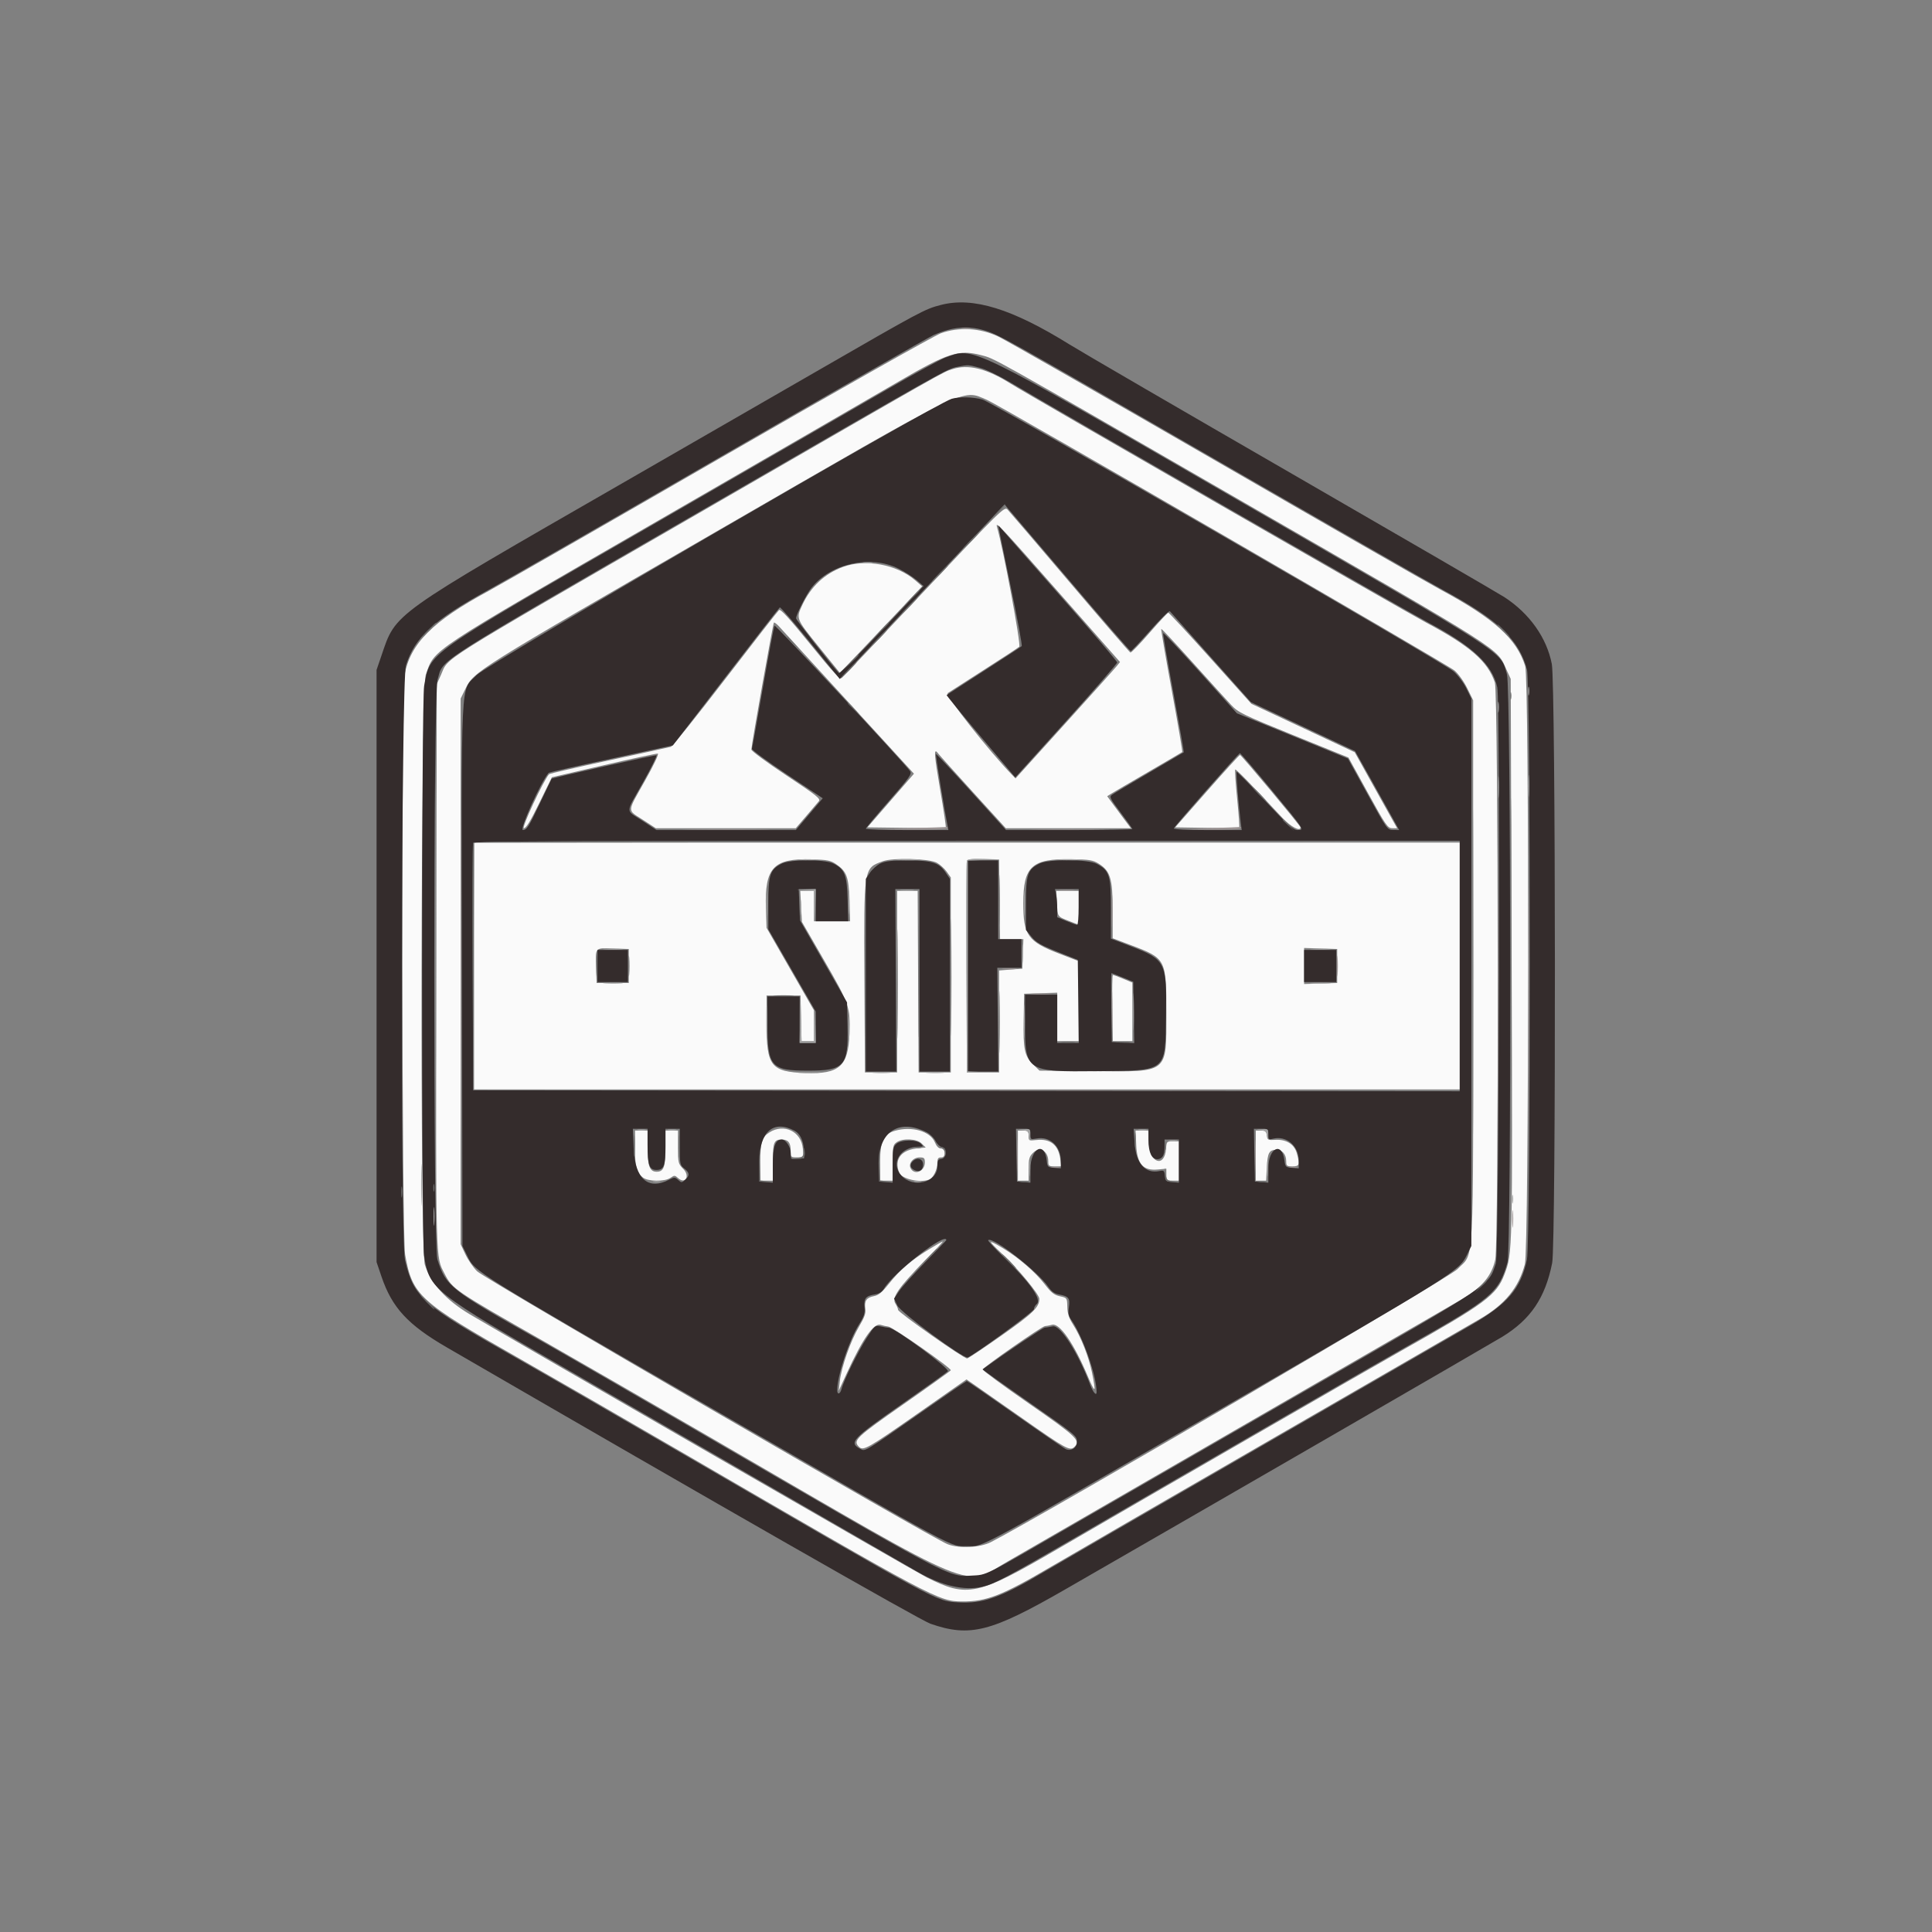 <svg id="svg" version="1.1" xmlns="http://www.w3.org/2000/svg" xmlns:xlink="http://www.w3.org/1999/xlink" width="400" height="400" viewBox="0, 0, 400,400">
  <rect x="0" y="0" width="400" height="400" fill="#808080" stroke="none"/>
  <g id="svgg">
    <path id="path0" d="M194.810 68.994 C 193.484 69.474,172.900 81.120,149.069 94.873 C 125.239 108.626,103.657 121.005,101.111 122.381 C 89.533 128.639,84.952 133.234,83.736 139.808 C 83.077 143.376,83.205 255.989,83.873 259.736 C 85.386 268.221,86.707 269.423,107.593 281.300 C 114.315 285.123,129.565 293.921,141.481 300.850 C 193.480 331.087,194.327 331.538,199.232 331.568 C 204.252 331.600,207.478 330.334,217.681 324.328 C 221.299 322.199,242.093 310.170,263.889 297.599 C 285.685 285.028,304.852 273.972,306.481 273.031 C 311.578 270.087,314.448 266.569,315.712 261.716 C 316.564 258.445,316.630 140.593,315.781 137.908 C 313.985 132.224,309.384 128.079,298.159 122.029 C 295.210 120.441,274.044 108.310,251.121 95.071 C 228.199 81.833,208.200 70.407,206.680 69.681 C 202.950 67.900,198.540 67.645,194.810 68.994 M203.077 73.515 C 206.091 74.301,204.116 73.195,256.683 103.532 C 312.675 135.845,309.736 133.970,311.968 138.802 L 312.778 140.556 312.965 198.519 C 313.162 259.753,313.171 259.364,311.460 263.886 C 309.852 268.138,307.479 269.893,290.185 279.630 C 283.133 283.600,238.192 309.523,218.889 320.754 C 202.344 330.381,200.273 330.827,191.852 326.578 C 189.310 325.295,106.645 277.694,97.243 272.100 C 92.340 269.182,89.158 265.659,87.954 261.816 C 86.934 258.560,87.127 142.631,88.157 139.700 C 90.061 134.283,88.083 135.594,136.674 107.546 C 159.790 94.203,182.037 81.340,186.111 78.962 C 196.196 73.074,198.519 72.328,203.077 73.515 M197.175 76.431 C 195.090 77.114,197.316 75.850,144.630 106.278 C 89.040 138.383,93.042 135.868,91.262 139.813 L 90.425 141.667 90.335 200.185 C 90.239 262.631,90.169 260.035,92.042 263.698 C 93.673 266.889,94.033 267.135,112.407 277.593 C 118.926 281.303,135.009 290.586,148.148 298.221 C 203.848 330.588,199.226 328.682,208.755 323.210 C 212.148 321.261,294.759 273.565,302.332 269.182 C 306.790 266.602,308.809 264.252,309.586 260.741 C 310.318 257.433,310.232 143.474,309.496 141.296 C 308.017 136.917,304.347 133.727,295.185 128.855 C 290.308 126.261,213.060 81.839,209.246 79.435 C 204.270 76.298,200.470 75.352,197.175 76.431 M204.350 82.790 C 206.834 83.826,299.652 137.555,301.129 138.812 C 301.950 139.510,303.082 141.089,303.781 142.508 L 305.000 144.984 305.000 200.918 C 305.000 264.699,305.300 259.031,301.722 262.789 C 300.080 264.514,215.938 313.736,205.149 319.284 C 202.927 320.427,198.648 320.640,196.223 319.728 C 193.097 318.554,100.338 264.748,98.775 263.203 C 97.981 262.418,96.890 260.835,96.351 259.684 L 95.370 257.593 95.370 201.111 L 95.370 144.630 96.373 142.591 C 98.122 139.034,98.375 138.875,147.695 110.405 C 201.622 79.275,198.993 80.557,204.350 82.790 M191.362 122.368 C 182.248 132.027,174.561 140.120,174.281 140.353 C 173.870 140.694,172.601 139.334,167.750 133.356 C 163.374 127.963,161.609 126.037,161.287 126.304 C 161.043 126.507,156.043 132.918,150.175 140.553 C 144.307 148.187,139.242 154.514,138.920 154.613 C 138.597 154.712,132.833 155.974,126.111 157.418 C 119.389 158.862,113.789 160.158,113.667 160.299 C 112.458 161.694,107.898 171.481,108.456 171.481 C 108.929 171.481,109.820 170.026,111.684 166.204 L 114.259 160.926 125.000 158.436 C 130.907 157.067,135.944 155.984,136.191 156.029 C 136.458 156.077,135.364 158.387,133.521 161.667 C 129.761 168.359,129.803 167.588,133.084 169.722 L 135.789 171.481 150.270 171.481 L 164.752 171.481 166.898 168.981 C 168.078 167.606,169.261 166.216,169.526 165.892 C 169.950 165.374,169.130 164.719,162.791 160.521 C 158.821 157.892,155.569 155.494,155.564 155.193 C 155.551 154.375,160.036 129.101,160.228 128.909 C 160.318 128.817,160.779 129.151,161.251 129.649 C 161.895 130.330,181.876 152.142,188.378 159.262 L 189.226 160.191 184.405 165.744 L 179.583 171.296 187.624 171.396 C 192.046 171.451,195.732 171.429,195.814 171.346 C 195.897 171.263,195.372 167.733,194.649 163.500 C 193.371 156.029,193.294 154.741,194.197 155.951 C 194.435 156.270,197.694 159.895,201.439 164.006 L 208.248 171.481 221.197 171.481 L 234.145 171.481 232.826 169.722 C 232.100 168.755,230.995 167.262,230.371 166.405 L 229.236 164.847 230.081 164.317 C 230.546 164.026,234.009 161.996,237.778 159.806 C 241.546 157.616,244.695 155.768,244.774 155.700 C 244.854 155.631,243.876 149.895,242.602 142.954 C 241.327 136.012,240.345 130.276,240.420 130.205 C 240.495 130.135,243.426 133.269,246.934 137.169 C 250.442 141.068,254.025 145.018,254.897 145.946 C 256.375 147.520,257.243 147.942,267.831 152.236 L 279.181 156.838 283.201 164.149 C 286.910 170.892,287.302 171.461,288.244 171.471 L 289.266 171.481 288.173 169.537 C 287.571 168.468,285.595 164.926,283.781 161.667 L 280.482 155.741 269.782 150.727 L 259.083 145.713 250.620 136.282 C 245.965 131.096,242.035 126.852,241.886 126.852 C 241.738 126.852,239.980 128.733,237.981 131.033 C 235.982 133.333,234.208 135.166,234.039 135.107 C 233.870 135.048,228.212 128.500,221.466 120.556 C 214.721 112.611,208.917 105.818,208.568 105.459 C 207.967 104.840,207.094 105.697,191.362 122.368 M219.399 122.882 L 231.887 137.061 231.221 137.899 C 230.855 138.360,225.989 143.784,220.407 149.953 L 210.259 161.168 209.424 160.306 C 204.736 155.469,195.641 143.899,196.216 143.505 C 196.566 143.265,199.935 141.102,203.704 138.697 C 207.472 136.293,210.769 134.133,211.029 133.898 C 211.432 133.535,207.700 113.468,206.422 109.123 C 206.025 107.774,207.043 108.853,219.399 122.882 M174.527 117.376 C 170.715 118.788,167.884 121.440,166.100 125.272 C 164.789 128.088,164.776 128.055,169.537 133.936 L 173.889 139.311 176.852 136.221 C 178.481 134.521,182.313 130.489,185.367 127.261 L 190.919 121.391 189.464 120.133 C 185.675 116.858,179.170 115.657,174.527 117.376 M249.893 163.801 L 243.305 171.296 249.854 171.398 C 253.455 171.453,256.473 171.428,256.561 171.341 C 256.648 171.254,256.457 168.555,256.138 165.344 C 255.818 162.133,255.637 159.425,255.735 159.326 C 255.893 159.169,258.927 162.275,265.528 169.352 C 267.232 171.178,269.259 172.235,269.259 171.296 C 269.259 170.976,256.995 156.296,256.732 156.301 C 256.594 156.304,253.517 159.679,249.893 163.801 M98.148 200.000 L 98.148 225.556 200.185 225.556 L 302.222 225.556 302.222 200.000 L 302.222 174.444 200.185 174.444 L 98.148 174.444 98.148 200.000 M173.093 178.903 C 175.310 180.422,175.713 181.510,175.867 186.389 L 176.004 190.741 172.261 190.741 L 168.519 190.741 168.519 187.593 L 168.519 184.444 167.103 184.444 L 165.688 184.444 165.857 187.653 L 166.025 190.862 170.610 198.806 C 175.831 207.852,176.059 208.509,175.871 213.971 C 175.636 220.770,173.805 222.414,166.744 222.161 C 159.638 221.907,158.704 220.731,158.704 212.037 L 158.704 206.111 162.222 206.111 L 165.741 206.111 165.844 210.833 L 165.948 215.556 167.233 215.556 L 168.519 215.556 168.519 212.366 L 168.519 209.177 163.612 200.636 L 158.705 192.096 158.574 187.985 C 158.309 179.636,160.137 177.690,168.035 177.917 C 171.296 178.010,171.986 178.145,173.093 178.903 M193.952 178.619 C 194.598 178.965,195.515 179.792,195.989 180.457 L 196.852 181.667 196.852 201.852 L 196.852 222.037 193.519 222.037 L 190.185 222.037 190.089 203.241 L 189.993 184.444 187.867 184.444 L 185.741 184.444 185.741 203.241 L 185.741 222.037 182.407 222.037 L 179.074 222.037 178.968 202.778 C 178.839 179.416,178.784 179.771,182.778 178.313 C 184.883 177.544,192.325 177.748,193.952 178.619 M206.952 186.204 L 207.051 194.444 209.467 194.444 L 211.882 194.444 211.774 197.500 L 211.667 200.556 209.259 200.741 L 206.852 200.926 206.852 211.481 L 206.852 222.037 203.519 222.037 L 200.185 222.037 200.089 200.370 C 200.036 188.454,200.075 178.489,200.176 178.226 C 200.310 177.875,201.216 177.777,203.605 177.856 L 206.852 177.963 206.952 186.204 M227.474 178.811 C 229.889 180.312,230.370 181.928,230.371 188.543 L 230.371 194.259 234.167 195.692 C 241.404 198.424,241.482 198.573,241.480 209.686 C 241.478 222.391,242.083 221.906,226.409 221.767 L 215.225 221.667 213.902 220.383 C 212.112 218.648,211.814 217.229,211.934 211.033 L 212.037 205.741 215.463 205.634 L 218.889 205.528 218.889 210.542 L 218.889 215.556 221.111 215.556 L 223.333 215.556 223.333 207.274 L 223.333 198.992 219.223 197.410 C 212.820 194.946,211.856 193.588,211.856 187.037 C 211.856 179.362,213.619 177.748,221.852 177.890 C 225.569 177.954,226.285 178.071,227.474 178.811 M218.826 186.944 C 218.969 189.858,218.879 189.726,221.389 190.709 L 223.333 191.471 223.333 187.958 L 223.333 184.444 221.019 184.444 L 218.704 184.443 218.826 186.944 M130.185 200.000 L 130.185 203.519 126.852 203.519 L 123.519 203.519 123.410 200.401 C 123.260 196.083,123.115 196.248,126.938 196.374 L 130.185 196.481 130.185 200.000 M276.852 200.000 L 276.852 203.519 273.426 203.625 L 270.000 203.732 270.000 200.000 L 270.000 196.268 273.426 196.375 L 276.852 196.481 276.852 200.000 M230.294 208.703 L 230.402 215.556 232.423 215.556 L 234.444 215.556 234.444 209.494 L 234.444 203.432 232.543 202.642 C 231.498 202.207,230.539 201.852,230.414 201.851 C 230.288 201.851,230.234 204.935,230.294 208.703 M159.343 234.424 C 157.710 235.449,157.407 236.440,157.407 240.765 L 157.407 244.444 158.704 244.444 L 160.000 244.444 160.000 240.630 C 160.000 236.513,160.231 235.926,161.852 235.926 C 163.183 235.926,163.704 236.572,163.704 238.222 C 163.704 239.593,163.738 239.630,165.047 239.630 L 166.391 239.630 166.209 237.745 C 165.875 234.264,162.329 232.549,159.343 234.424 M185.308 234.110 C 182.900 234.807,182.222 236.230,182.222 240.584 L 182.222 244.444 183.519 244.444 L 184.815 244.444 184.815 240.762 C 184.815 237.376,184.881 237.033,185.638 236.502 C 186.923 235.602,189.820 235.745,190.833 236.759 L 191.667 237.593 190.370 237.693 C 186.646 237.980,185.055 239.893,186.156 242.761 C 186.663 244.083,190.440 244.963,192.391 244.214 C 193.211 243.900,194.074 242.128,194.074 240.759 C 194.074 239.877,194.236 239.630,194.815 239.630 C 195.358 239.630,195.556 239.383,195.556 238.704 C 195.556 238.027,195.358 237.778,194.820 237.778 C 194.328 237.778,193.903 237.344,193.537 236.470 C 192.592 234.208,188.763 233.110,185.308 234.110 M131.481 237.802 C 131.481 241.668,131.761 242.705,133.099 243.788 C 134.144 244.635,137.656 244.674,138.829 243.852 C 139.610 243.305,139.730 243.310,140.393 243.909 C 141.880 245.255,142.908 243.509,141.491 242.046 C 140.409 240.930,140.370 240.774,140.370 237.482 L 140.370 234.074 139.074 234.074 L 137.778 234.074 137.778 237.751 C 137.778 241.617,137.411 242.593,135.957 242.593 C 134.514 242.593,134.074 241.439,134.074 237.656 L 134.074 234.074 132.778 234.074 L 131.481 234.074 131.481 237.802 M210.741 239.259 L 210.741 244.444 211.852 244.444 L 212.963 244.444 212.963 242.020 C 212.963 239.943,213.093 239.466,213.868 238.691 C 215.259 237.300,217.037 238.283,217.037 240.441 C 217.037 241.390,217.155 241.481,218.382 241.481 L 219.727 241.481 219.527 239.986 C 219.130 237.029,217.469 235.713,214.537 236.033 C 213.010 236.200,212.963 236.173,212.963 235.140 C 212.963 234.203,212.829 234.074,211.852 234.074 L 210.741 234.074 210.741 239.259 M235.243 237.071 C 235.421 240.988,236.678 242.422,239.683 242.133 L 241.481 241.961 241.481 243.203 C 241.481 244.375,241.554 244.444,242.778 244.444 L 244.074 244.444 244.074 240.370 L 244.074 236.296 242.799 236.296 C 241.565 236.296,241.520 236.347,241.410 237.862 C 241.122 241.823,238.023 240.824,237.854 236.716 L 237.745 234.074 236.426 234.074 L 235.107 234.074 235.243 237.071 M260.000 239.259 L 260.000 244.444 261.071 244.444 L 262.141 244.444 262.281 241.679 C 262.434 238.650,262.764 238.056,264.295 238.056 C 265.503 238.056,266.296 239.002,266.296 240.441 C 266.296 241.383,266.419 241.481,267.593 241.481 C 269.047 241.481,269.155 241.158,268.494 238.777 C 267.973 236.901,266.333 235.870,264.074 235.997 C 262.508 236.084,262.400 236.029,262.290 235.082 C 262.192 234.241,261.993 234.074,261.087 234.074 L 260.000 234.074 260.000 239.259 M191.481 240.667 C 191.481 242.498,189.348 243.402,188.549 241.909 C 188.004 240.890,189.022 239.630,190.391 239.630 C 191.338 239.630,191.481 239.766,191.481 240.667 M192.240 258.718 C 188.571 260.980,186.324 262.914,184.066 265.751 C 182.590 267.606,181.899 268.175,180.894 268.364 C 179.389 268.646,178.910 269.368,179.155 270.984 C 179.292 271.885,178.989 272.735,177.834 274.688 C 176.111 277.600,174.227 282.955,173.880 285.926 L 173.642 287.963 175.322 284.311 C 178.629 277.119,180.922 273.844,182.334 274.298 C 182.782 274.442,183.485 274.599,183.898 274.646 C 184.882 274.758,197.096 283.308,196.848 283.710 C 196.742 283.881,192.325 287.046,187.032 290.744 C 177.151 297.647,176.535 298.239,177.852 299.556 C 178.726 300.430,179.648 299.908,189.812 292.796 L 200.106 285.593 201.812 286.765 C 202.751 287.410,207.185 290.512,211.667 293.659 C 220.741 300.030,221.542 300.468,222.454 299.556 C 223.768 298.243,222.933 297.449,212.989 290.556 C 207.699 286.889,203.416 283.729,203.471 283.533 C 203.611 283.032,215.750 274.571,216.355 274.553 C 216.628 274.544,217.285 274.421,217.815 274.279 C 219.385 273.859,222.316 278.086,225.216 284.950 C 226.782 288.657,226.970 288.483,226.080 284.151 C 225.403 280.858,223.811 276.824,222.162 274.223 C 221.305 272.873,221.004 271.947,220.971 270.562 C 220.926 268.711,220.923 268.708,219.444 268.382 C 218.244 268.117,217.647 267.644,216.296 265.891 C 214.340 263.352,210.887 260.371,207.665 258.440 C 204.388 256.476,204.371 256.692,207.568 259.678 C 210.799 262.696,215.185 268.012,215.185 268.910 C 215.185 270.642,213.861 271.925,207.352 276.500 C 203.668 279.089,200.466 281.228,200.235 281.252 C 199.583 281.321,185.950 271.727,185.937 271.191 C 185.931 270.929,185.676 270.333,185.370 269.866 C 184.586 268.670,186.050 266.534,191.308 261.204 C 193.569 258.912,195.316 257.037,195.192 257.037 C 195.068 257.037,193.739 257.793,192.240 258.718 " stroke="none" fill="#fafafa" fill-rule="evenodd"></path><path id="path1" d="M199.167 68.039 C 199.625 68.127,200.375 68.127,200.833 68.039 C 201.292 67.951,200.917 67.879,200.000 67.879 C 199.083 67.879,198.708 67.951,199.167 68.039 M95.366 201.296 C 95.366 231.241,95.409 243.436,95.463 228.397 C 95.517 213.358,95.517 188.858,95.463 173.952 C 95.409 159.047,95.365 171.352,95.366 201.296 M316.476 212.222 C 316.476 237.583,316.520 247.958,316.574 235.278 C 316.628 222.597,316.628 201.847,316.574 189.167 C 316.520 176.486,316.476 186.861,316.476 212.222 M310.179 212.407 C 310.179 237.667,310.224 247.945,310.278 235.249 C 310.332 222.553,310.332 201.886,310.278 189.323 C 310.224 176.760,310.179 187.148,310.179 212.407 M187.593 171.481 L 179.074 171.688 187.478 171.770 C 192.772 171.821,195.967 171.715,196.111 171.481 C 196.237 171.278,196.289 171.148,196.226 171.193 C 196.163 171.238,192.278 171.368,187.593 171.481 M249.815 171.481 L 242.778 171.691 249.700 171.772 C 254.005 171.822,256.710 171.712,256.852 171.481 C 256.978 171.278,257.029 171.147,256.966 171.191 C 256.903 171.235,253.685 171.366,249.815 171.481 M143.056 171.759 C 147.079 171.819,153.662 171.819,157.685 171.759 C 161.708 171.699,158.417 171.650,150.370 171.650 C 142.324 171.650,139.032 171.699,143.056 171.759 M214.746 171.759 C 218.477 171.819,224.477 171.819,228.080 171.759 C 231.682 171.698,228.630 171.649,221.296 171.649 C 213.963 171.649,211.015 171.698,214.746 171.759 M230.149 188.519 C 230.149 191.676,230.206 192.968,230.275 191.389 C 230.345 189.810,230.345 187.227,230.275 185.648 C 230.206 184.069,230.149 185.361,230.149 188.519 M219.529 184.341 C 220.186 184.423,221.353 184.425,222.121 184.344 C 222.890 184.264,222.352 184.197,220.926 184.196 C 219.500 184.194,218.871 184.260,219.529 184.341 M276.800 200.000 C 276.800 201.935,276.863 202.727,276.939 201.759 C 277.015 200.792,277.015 199.208,276.939 198.241 C 276.863 197.273,276.800 198.065,276.800 200.000 M207.677 200.638 C 208.334 200.719,209.501 200.721,210.270 200.641 C 211.038 200.560,210.500 200.494,209.074 200.492 C 207.648 200.490,207.019 200.556,207.677 200.638 M230.153 209.074 C 230.153 212.741,230.209 214.191,230.276 212.296 C 230.344 210.402,230.343 207.402,230.275 205.629 C 230.208 203.857,230.153 205.407,230.153 209.074 M213.796 205.828 C 214.764 205.904,216.347 205.904,217.315 205.828 C 218.282 205.751,217.491 205.689,215.556 205.689 C 213.620 205.689,212.829 205.751,213.796 205.828 M149.197 225.833 C 177.375 225.886,223.375 225.886,251.419 225.833 C 279.463 225.781,256.407 225.738,200.185 225.738 C 143.963 225.738,121.018 225.781,149.197 225.833 M210.518 239.259 C 210.518 242.213,210.575 243.421,210.645 241.944 C 210.716 240.468,210.716 238.051,210.645 236.574 C 210.575 235.097,210.518 236.306,210.518 239.259 M259.777 239.259 C 259.777 242.213,259.834 243.421,259.905 241.944 C 259.975 240.468,259.975 238.051,259.905 236.574 C 259.834 235.097,259.777 236.306,259.777 239.259 M217.690 241.743 C 218.150 241.832,218.817 241.829,219.171 241.736 C 219.525 241.643,219.148 241.571,218.333 241.575 C 217.519 241.579,217.229 241.655,217.690 241.743 M266.949 241.743 C 267.409 241.832,268.076 241.829,268.430 241.736 C 268.784 241.643,268.407 241.571,267.593 241.575 C 266.778 241.579,266.488 241.655,266.949 241.743 M83.092 251.481 C 83.092 253.213,83.156 253.921,83.234 253.056 C 83.312 252.190,83.312 250.773,83.234 249.907 C 83.156 249.042,83.092 249.750,83.092 251.481 M313.090 252.407 C 313.091 254.037,313.156 254.658,313.235 253.787 C 313.313 252.915,313.312 251.582,313.232 250.824 C 313.153 250.065,313.089 250.778,313.090 252.407 " stroke="none" fill="#9c9494" fill-rule="evenodd"></path><path id="path2" d="M194.815 63.130 C 191.484 63.986,190.755 64.375,169.492 76.637 C 158.262 83.113,140.157 93.541,129.259 99.810 C 80.694 127.744,82.024 126.794,78.973 135.741 L 77.963 138.704 77.963 200.000 L 77.963 261.296 78.978 264.288 C 81.162 270.731,84.435 274.281,92.507 278.960 C 149.330 311.901,190.527 335.443,192.634 336.175 C 200.807 339.018,205.160 337.913,220.459 329.117 C 249.009 312.701,308.655 278.229,311.032 276.771 C 316.914 273.163,319.926 268.704,321.362 261.481 C 322.161 257.465,322.092 141.689,321.288 137.489 C 320.251 132.068,316.681 127.026,311.481 123.639 C 310.361 122.910,290.611 111.441,267.593 98.154 C 244.574 84.867,223.826 72.806,221.485 71.350 C 209.515 63.906,201.460 61.424,194.815 63.130 M203.729 68.375 C 206.859 69.304,207.665 69.754,252.037 95.361 C 275.056 108.644,296.139 120.730,298.889 122.218 C 310.179 128.326,314.496 132.435,316.150 138.648 C 316.914 141.518,316.899 257.177,316.134 260.786 C 314.859 266.803,312.165 269.960,304.547 274.365 C 301.740 275.988,281.611 287.607,259.815 300.185 C 238.019 312.764,218.403 324.111,216.225 325.401 C 207.203 330.745,203.564 332.052,198.504 331.764 C 193.768 331.494,195.041 332.178,141.763 301.251 C 127.964 293.241,112.280 284.199,106.911 281.158 C 87.239 270.017,85.706 268.670,83.849 260.884 C 82.881 256.826,83.067 140.923,84.046 137.775 C 85.859 131.950,89.840 128.319,101.296 122.044 C 104.556 120.258,126.139 107.876,149.259 94.527 C 172.380 81.178,192.191 69.858,193.285 69.372 C 197.073 67.689,200.362 67.375,203.729 68.375 M195.741 74.032 C 194.722 74.402,189.306 77.361,183.704 80.609 C 178.102 83.856,155.616 96.840,133.735 109.460 C 87.487 136.136,89.113 134.984,87.811 142.027 C 87.263 144.990,87.249 256.582,87.796 259.952 C 88.940 267.002,89.322 267.303,118.704 284.260 C 131.333 291.548,151.917 303.439,164.444 310.682 C 176.972 317.925,188.457 324.562,189.966 325.430 C 194.990 328.320,199.627 329.391,203.380 328.527 C 205.830 327.962,208.201 326.705,222.963 318.141 C 248.738 303.188,284.702 282.461,292.037 278.332 C 308.846 268.869,310.326 267.617,312.110 261.357 C 312.928 258.489,312.828 142.410,312.006 139.641 C 310.533 134.680,313.279 136.458,256.195 103.495 C 199.783 70.919,201.719 71.863,195.741 74.032 M202.793 76.125 C 204.084 76.459,206.768 77.745,209.259 79.224 C 219.977 85.588,291.117 126.467,295.741 128.918 C 304.888 133.767,308.984 137.618,309.996 142.318 C 310.629 145.263,310.353 259.671,309.708 261.547 C 308.061 266.337,309.745 265.208,270.741 287.672 C 253.935 297.351,232.769 309.561,223.704 314.804 C 203.093 326.728,204.514 326.011,201.064 326.217 C 196.319 326.501,197.028 326.877,142.037 294.929 C 129.407 287.592,115.741 279.713,111.667 277.420 C 93.237 267.050,92.289 266.300,90.557 260.741 C 89.676 257.914,89.702 143.731,90.584 140.762 C 91.922 136.255,88.300 138.579,145.050 105.816 C 196.604 76.053,196.000 76.392,198.280 75.941 C 200.478 75.506,200.375 75.501,202.793 76.125 M197.035 82.568 C 193.473 83.652,100.798 137.553,98.679 139.773 C 95.271 143.345,95.532 138.010,95.643 201.852 L 95.741 257.963 96.782 260.083 C 98.379 263.335,97.728 262.930,147.651 291.741 C 199.776 321.823,196.591 320.104,200.202 320.115 C 203.756 320.126,200.630 321.818,253.333 291.370 C 301.318 263.648,302.045 263.193,303.714 259.815 L 304.630 257.963 304.630 201.296 L 304.630 144.630 303.590 142.513 C 303.015 141.341,301.832 139.771,300.939 138.995 C 298.851 137.179,205.630 83.395,203.415 82.728 C 201.612 82.185,198.546 82.109,197.035 82.568 M220.926 119.630 C 228.024 127.981,233.952 134.815,234.100 134.815 C 234.248 134.815,236.074 132.886,238.157 130.528 C 240.240 128.170,242.064 126.378,242.210 126.546 C 242.356 126.714,246.190 131.019,250.731 136.111 L 258.986 145.370 269.771 150.440 L 280.556 155.510 283.635 160.996 C 285.329 164.013,287.382 167.690,288.198 169.167 L 289.682 171.852 288.452 171.839 C 287.239 171.827,287.165 171.724,283.148 164.438 L 279.074 157.050 274.259 155.068 C 271.611 153.978,266.438 151.870,262.763 150.384 L 256.081 147.681 248.504 139.237 C 244.336 134.592,240.877 130.927,240.818 131.091 C 240.758 131.256,241.717 136.855,242.949 143.533 C 244.180 150.212,245.146 155.710,245.094 155.752 C 245.042 155.794,241.833 157.676,237.963 159.934 C 234.093 162.192,230.625 164.260,230.258 164.529 C 229.637 164.985,229.762 165.248,232.017 168.237 C 233.352 170.007,234.444 171.545,234.444 171.654 C 234.444 171.763,228.559 171.852,221.367 171.852 L 208.289 171.852 201.097 163.911 C 197.142 159.544,193.847 156.029,193.776 156.100 C 193.667 156.210,195.510 167.648,196.150 170.833 L 196.355 171.852 187.807 171.852 C 183.106 171.852,179.262 171.727,179.264 171.574 C 179.267 171.421,181.435 168.826,184.082 165.807 C 188.304 160.990,188.837 160.238,188.428 159.668 C 187.037 157.728,160.556 129.303,160.358 129.537 C 160.228 129.690,159.153 135.398,157.970 142.222 C 156.786 149.046,155.752 154.809,155.672 155.027 C 155.592 155.246,158.860 157.642,162.934 160.351 L 170.342 165.277 167.553 168.565 L 164.765 171.852 150.342 171.852 L 135.920 171.852 132.968 169.907 C 129.419 167.569,129.399 168.655,133.112 162.032 C 134.824 158.979,136.089 156.431,135.922 156.369 C 135.662 156.272,114.379 161.035,114.216 161.227 C 114.184 161.265,113.030 163.671,111.652 166.574 C 109.449 171.216,109.040 171.852,108.253 171.852 C 107.492 171.852,111.914 162.029,113.573 160.033 C 113.698 159.883,117.454 159.041,131.969 155.912 L 139.309 154.329 150.247 140.127 C 156.263 132.315,161.305 125.850,161.452 125.759 C 161.598 125.669,164.452 128.966,167.792 133.088 L 173.866 140.581 190.915 122.519 C 200.291 112.585,207.976 104.454,207.992 104.451 C 208.008 104.447,213.828 111.278,220.926 119.630 M206.686 108.889 C 206.681 108.991,207.824 114.574,209.225 121.296 C 210.626 128.019,211.666 133.635,211.535 133.776 C 211.404 133.918,207.880 136.228,203.704 138.910 C 199.528 141.592,196.056 143.836,195.989 143.898 C 195.922 143.959,199.091 147.823,203.032 152.484 L 210.198 160.958 220.747 149.281 C 226.549 142.859,231.296 137.404,231.296 137.159 C 231.296 136.915,226.130 130.854,219.815 123.691 C 213.500 116.528,207.964 110.225,207.513 109.685 C 207.062 109.145,206.690 108.787,206.686 108.889 M186.028 117.725 C 187.296 118.358,188.981 119.429,189.773 120.106 L 191.213 121.336 182.574 130.488 C 177.823 135.521,173.822 139.512,173.684 139.357 C 171.617 137.036,164.815 128.343,164.815 128.023 C 164.816 127.263,166.971 123.006,168.040 121.655 C 171.992 116.656,180.265 114.849,186.028 117.725 M263.287 163.603 C 270.151 171.911,270.113 171.853,268.611 171.850 C 267.773 171.848,266.581 170.766,261.881 165.740 C 258.740 162.381,256.103 159.700,256.020 159.782 C 255.875 159.927,256.457 167.051,256.877 170.278 L 257.082 171.852 249.992 171.852 C 245.795 171.852,242.952 171.712,243.025 171.508 C 243.204 171.011,256.437 155.962,256.713 155.942 C 256.841 155.933,259.799 159.381,263.287 163.603 M302.222 200.001 L 302.222 225.927 200.093 225.834 L 97.963 225.741 97.867 200.370 C 97.814 186.417,97.851 174.792,97.948 174.537 C 98.089 174.168,118.876 174.074,200.174 174.074 L 302.222 174.074 302.222 200.001 M161.933 178.764 C 159.426 180.000,159.074 181.018,159.074 187.037 L 159.074 192.407 163.982 200.926 L 168.890 209.444 168.889 212.685 L 168.889 215.926 167.222 215.926 L 165.556 215.926 165.556 211.111 L 165.556 206.296 162.222 206.296 L 158.889 206.296 158.889 211.864 C 158.889 220.844,159.593 221.667,167.288 221.667 C 174.794 221.667,175.650 220.716,175.477 212.562 L 175.370 207.531 170.499 199.043 L 165.629 190.556 165.499 187.315 L 165.370 184.074 167.130 184.074 L 168.889 184.074 168.889 187.407 L 168.889 190.741 172.252 190.741 L 175.616 190.741 175.493 186.204 C 175.355 181.090,174.867 179.896,172.451 178.749 C 170.676 177.907,163.652 177.917,161.933 178.764 M182.230 178.797 C 181.521 179.153,180.562 180.011,180.100 180.703 L 179.259 181.961 179.259 201.907 L 179.259 221.852 182.414 221.852 L 185.569 221.852 185.470 202.963 L 185.370 184.074 187.870 184.074 L 190.370 184.074 190.370 202.963 L 190.370 221.852 193.519 221.852 L 196.667 221.852 196.667 201.907 L 196.667 181.961 195.826 180.703 C 194.420 178.599,193.036 178.149,187.963 178.149 C 184.470 178.149,183.243 178.288,182.230 178.797 M200.370 200.000 L 200.370 221.852 203.529 221.852 L 206.689 221.852 206.585 211.111 L 206.481 200.370 208.981 200.370 L 211.481 200.370 211.481 197.407 L 211.481 194.444 209.074 194.444 L 206.667 194.444 206.667 186.296 L 206.667 178.148 203.519 178.148 L 200.370 178.148 200.370 200.000 M215.266 178.764 C 212.754 180.002,212.407 181.011,212.407 187.095 L 212.407 192.524 213.553 193.947 C 214.493 195.115,215.456 195.672,218.923 197.055 L 223.148 198.739 223.248 207.333 L 223.347 215.926 221.118 215.926 L 218.889 215.926 218.889 210.926 L 218.889 205.926 215.556 205.926 L 212.222 205.926 212.222 211.765 C 212.222 221.813,212.397 221.930,227.284 221.775 C 241.716 221.625,241.239 222.013,241.410 210.269 C 241.572 199.144,241.333 198.675,234.073 195.893 L 230.000 194.331 230.000 188.146 C 230.000 181.182,229.703 180.248,227.043 178.834 C 225.277 177.896,217.126 177.847,215.266 178.764 M223.333 187.778 C 223.333 189.815,223.189 191.481,223.012 191.481 C 222.836 191.481,221.836 191.126,220.790 190.691 L 218.889 189.901 218.889 188.145 C 218.889 187.179,218.785 185.868,218.657 185.231 L 218.426 184.074 220.880 184.074 L 223.333 184.074 223.333 187.778 M123.704 200.000 L 123.704 203.333 126.852 203.333 L 130.000 203.333 130.000 200.000 L 130.000 196.667 126.852 196.667 L 123.704 196.667 123.704 200.000 M270.000 200.000 L 270.000 203.333 273.333 203.333 L 276.667 203.333 276.667 200.000 L 276.667 196.667 273.333 196.667 L 270.000 196.667 270.000 200.000 M232.437 202.373 L 234.630 203.265 234.731 209.613 L 234.832 215.962 232.509 215.851 L 230.185 215.741 230.085 208.611 C 230.029 204.690,230.043 201.481,230.114 201.481 C 230.186 201.481,231.231 201.883,232.437 202.373 M164.530 234.120 C 165.648 234.718,166.356 236.186,166.420 238.038 L 166.481 239.815 165.093 239.930 C 163.726 240.043,163.704 240.023,163.704 238.726 C 163.704 237.449,162.696 235.926,161.852 235.926 C 160.521 235.926,160.000 237.392,160.000 241.133 L 160.000 244.860 158.611 244.745 L 157.222 244.630 157.222 240.490 C 157.222 234.304,160.133 231.767,164.530 234.120 M191.831 234.409 C 192.533 234.762,193.366 235.572,193.683 236.209 C 194.000 236.847,194.593 237.418,195.000 237.480 C 196.129 237.651,196.049 239.771,194.907 239.933 C 194.208 240.032,194.074 240.281,194.074 241.474 C 194.074 244.822,189.040 246.110,186.604 243.384 C 184.309 240.815,186.389 237.407,190.253 237.407 C 191.208 237.407,191.232 237.369,190.643 236.781 C 189.754 235.891,186.577 235.927,185.571 236.838 C 184.907 237.439,184.815 237.968,184.815 241.191 L 184.815 244.860 183.426 244.745 L 182.037 244.630 181.921 241.481 C 181.663 234.480,185.926 231.438,191.831 234.409 M134.074 237.013 C 134.074 241.221,134.426 242.222,135.904 242.222 C 137.460 242.222,137.778 241.379,137.778 237.247 L 137.778 233.704 139.259 233.704 L 140.741 233.704 140.741 237.447 C 140.741 240.998,140.788 241.227,141.667 241.918 C 142.786 242.799,142.831 243.373,141.852 244.259 C 141.149 244.895,141.075 244.897,140.404 244.290 C 139.753 243.700,139.608 243.696,138.571 244.232 C 134.168 246.509,131.451 244.098,131.191 237.685 L 131.029 233.704 132.552 233.704 L 134.074 233.704 134.074 237.013 M213.333 234.832 C 213.333 235.910,213.388 235.949,214.570 235.728 C 217.368 235.203,219.630 237.280,219.630 240.374 L 219.630 241.897 218.241 241.782 C 216.950 241.675,216.843 241.575,216.729 240.372 C 216.328 236.145,213.333 237.657,213.333 242.086 L 213.333 244.860 211.944 244.745 L 210.556 244.630 210.453 239.167 L 210.351 233.704 211.842 233.704 C 213.257 233.704,213.333 233.761,213.333 234.832 M237.778 236.029 C 237.778 238.530,238.444 240.000,239.577 240.000 C 240.625 240.000,241.111 239.214,241.111 237.519 L 241.111 235.926 242.593 235.926 L 244.074 235.926 244.074 240.393 L 244.074 244.860 242.685 244.745 C 241.421 244.640,241.286 244.523,241.181 243.440 C 241.077 242.356,240.975 242.268,240.044 242.454 C 237.098 243.043,235.203 240.911,234.913 236.680 L 234.709 233.704 236.243 233.704 L 237.778 233.704 237.778 236.029 M262.593 234.855 C 262.593 235.903,262.677 235.985,263.532 235.770 C 266.343 235.065,268.885 237.215,268.888 240.300 L 268.889 241.897 267.500 241.782 C 266.190 241.673,266.101 241.585,265.926 240.223 C 265.418 236.266,262.593 237.659,262.593 241.866 L 262.593 244.860 261.204 244.745 L 259.815 244.630 259.712 239.167 L 259.610 233.704 261.101 233.704 C 262.523 233.704,262.593 233.757,262.593 234.855 M188.963 240.444 C 188.315 241.093,188.418 241.772,189.232 242.208 C 190.306 242.783,191.111 242.296,191.111 241.071 C 191.111 239.904,189.867 239.541,188.963 240.444 M195.924 256.759 C 195.923 256.810,193.965 258.852,191.572 261.296 C 189.180 263.741,186.747 266.441,186.165 267.298 L 185.108 268.855 185.795 270.293 C 186.487 271.743,199.491 281.356,200.344 281.049 C 201.651 280.578,214.044 271.554,214.058 271.064 C 214.067 270.732,214.324 270.254,214.630 270.000 C 215.760 269.062,213.286 265.535,207.757 260.206 C 205.908 258.423,204.483 256.875,204.592 256.766 C 205.447 255.911,214.872 263.234,217.069 266.461 C 217.708 267.398,218.333 267.841,219.259 268.009 C 221.251 268.371,221.580 268.793,221.305 270.630 C 221.117 271.883,221.220 272.447,221.782 273.244 C 224.134 276.576,227.037 284.846,227.037 288.216 C 227.037 289.106,226.313 288.295,225.736 286.759 C 223.231 280.089,219.537 274.298,217.982 274.605 C 217.361 274.727,216.602 274.848,216.296 274.874 C 215.887 274.909,208.524 279.849,203.432 283.506 C 203.385 283.540,207.135 286.210,211.766 289.440 C 223.041 297.305,222.963 297.242,222.963 298.562 C 222.963 299.720,221.847 300.476,220.741 300.068 C 220.435 299.956,215.722 296.728,210.267 292.895 C 204.813 289.062,200.267 285.926,200.167 285.926 C 200.067 285.926,195.613 288.985,190.270 292.725 C 179.000 300.612,179.137 300.529,178.173 300.013 C 175.669 298.673,176.298 297.987,186.670 290.743 C 191.659 287.258,195.963 284.187,196.236 283.917 C 196.752 283.407,185.353 274.965,184.074 274.911 C 183.769 274.898,182.986 274.768,182.335 274.623 C 181.186 274.368,181.100 274.439,179.420 277.036 C 177.648 279.774,174.675 285.806,174.238 287.547 C 173.954 288.676,173.333 288.851,173.333 287.802 C 173.333 284.848,175.804 277.445,177.898 274.123 C 178.899 272.536,179.112 271.865,178.994 270.677 C 178.812 268.864,179.241 268.305,181.033 268.018 C 182.020 267.861,182.600 267.499,183.038 266.769 C 185.038 263.436,195.957 254.954,195.924 256.759 " stroke="none" fill="#342c2c" fill-rule="evenodd"></path><path id="path3" d="M206.647 105.833 L 205.370 107.222 206.759 105.946 C 208.052 104.758,208.318 104.444,208.036 104.444 C 207.974 104.444,207.349 105.069,206.647 105.833 M200.741 112.037 C 199.841 112.954,199.188 113.704,199.290 113.704 C 199.392 113.704,200.211 112.954,201.111 112.037 C 202.011 111.120,202.663 110.370,202.562 110.370 C 202.460 110.370,201.640 111.120,200.741 112.037 M194.444 118.704 C 193.545 119.620,192.892 120.370,192.994 120.370 C 193.096 120.370,193.915 119.620,194.815 118.704 C 195.714 117.787,196.367 117.037,196.265 117.037 C 196.163 117.037,195.344 117.787,194.444 118.704 M188.686 123.796 L 187.222 125.370 188.796 123.906 C 190.260 122.545,190.541 122.222,190.260 122.222 C 190.200 122.222,189.492 122.931,188.686 123.796 M188.148 125.370 C 187.249 126.287,186.596 127.037,186.698 127.037 C 186.799 127.037,187.619 126.287,188.519 125.370 C 189.418 124.454,190.071 123.704,189.969 123.704 C 189.867 123.704,189.048 124.454,188.148 125.370 M88.519 130.556 C 87.619 131.472,86.966 132.222,87.068 132.222 C 87.170 132.222,87.989 131.472,88.889 130.556 C 89.789 129.639,90.441 128.889,90.339 128.889 C 90.238 128.889,89.418 129.639,88.519 130.556 M182.390 130.463 L 180.926 132.037 182.500 130.573 C 183.964 129.211,184.244 128.889,183.964 128.889 C 183.904 128.889,183.195 129.597,182.390 130.463 M311.111 130.556 C 311.802 131.269,312.451 131.852,312.553 131.852 C 312.655 131.852,312.173 131.269,311.481 130.556 C 310.790 129.843,310.142 129.259,310.040 129.259 C 309.938 129.259,310.420 129.843,311.111 130.556 M181.852 132.037 C 180.952 132.954,180.299 133.704,180.401 133.704 C 180.503 133.704,181.323 132.954,182.222 132.037 C 183.122 131.120,183.775 130.370,183.673 130.370 C 183.571 130.370,182.751 131.120,181.852 132.037 M162.963 131.968 C 162.963 132.031,163.505 132.573,164.167 133.171 L 165.370 134.259 164.283 133.056 C 163.269 131.934,162.963 131.682,162.963 131.968 M176.094 137.130 L 174.630 138.704 176.204 137.240 C 177.668 135.878,177.948 135.556,177.668 135.556 C 177.607 135.556,176.899 136.264,176.094 137.130 M175.556 138.704 C 174.656 139.620,174.003 140.370,174.105 140.370 C 174.207 140.370,175.026 139.620,175.926 138.704 C 176.826 137.787,177.478 137.037,177.376 137.037 C 177.275 137.037,176.455 137.787,175.556 138.704 M312.679 144.074 C 312.679 144.787,312.755 145.079,312.848 144.722 C 312.941 144.366,312.941 143.782,312.848 143.426 C 312.755 143.069,312.679 143.361,312.679 144.074 M175.556 145.671 C 175.556 145.735,176.097 146.277,176.759 146.875 L 177.963 147.963 176.875 146.759 C 175.861 145.637,175.556 145.385,175.556 145.671 M312.772 195.556 C 312.772 222.546,312.816 233.588,312.870 220.093 C 312.924 206.597,312.924 184.514,312.870 171.019 C 312.816 157.523,312.772 168.565,312.772 195.556 M260.556 164.444 C 261.351 165.259,262.086 165.926,262.187 165.926 C 262.289 165.926,261.722 165.259,260.926 164.444 C 260.130 163.630,259.396 162.963,259.294 162.963 C 259.192 162.963,259.760 163.630,260.556 164.444 M265.556 169.746 C 265.556 169.809,266.097 170.351,266.759 170.949 L 267.963 172.037 266.875 170.833 C 265.861 169.711,265.556 169.459,265.556 169.746 M97.948 174.537 C 97.851 174.792,97.816 186.417,97.870 200.370 L 97.968 225.741 98.058 200.093 L 98.148 174.446 200.278 174.352 L 302.407 174.258 200.266 174.166 C 118.827 174.093,98.089 174.168,97.948 174.537 M206.825 186.296 C 206.825 190.880,206.878 192.755,206.943 190.463 C 207.008 188.171,207.008 184.421,206.943 182.130 C 206.878 179.838,206.825 181.713,206.825 186.296 M179.061 202.407 C 179.061 213.204,179.109 217.567,179.166 212.104 C 179.224 206.640,179.224 197.807,179.166 192.474 C 179.109 187.141,179.061 191.611,179.061 202.407 M196.839 202.407 C 196.839 213.204,196.886 217.567,196.944 212.104 C 197.002 206.640,197.002 197.807,196.944 192.474 C 196.886 187.141,196.839 191.611,196.839 202.407 M190.172 202.963 C 190.172 213.454,190.220 217.745,190.277 212.500 C 190.335 207.255,190.335 198.671,190.277 193.426 C 190.220 188.181,190.172 192.472,190.172 202.963 M185.727 203.704 C 185.727 213.787,185.775 217.912,185.833 212.870 C 185.891 207.829,185.891 199.579,185.833 194.537 C 185.775 189.495,185.727 193.620,185.727 203.704 M123.467 200.000 C 123.467 201.935,123.529 202.727,123.606 201.759 C 123.682 200.792,123.682 199.208,123.606 198.241 C 123.529 197.273,123.467 198.065,123.467 200.000 M130.134 200.000 C 130.134 201.935,130.196 202.727,130.272 201.759 C 130.349 200.792,130.349 199.208,130.272 198.241 C 130.196 197.273,130.134 198.065,130.134 200.000 M206.829 211.667 C 206.830 217.370,206.881 219.652,206.944 216.737 C 207.006 213.822,207.006 209.155,206.943 206.366 C 206.881 203.578,206.829 205.963,206.829 211.667 M160.463 206.198 C 161.431 206.274,163.014 206.274,163.981 206.198 C 164.949 206.122,164.157 206.059,162.222 206.059 C 160.287 206.059,159.495 206.122,160.463 206.198 M219.907 215.823 C 220.569 215.906,221.653 215.906,222.315 215.823 C 222.977 215.741,222.435 215.674,221.111 215.674 C 219.787 215.674,219.245 215.741,219.907 215.823 M231.389 215.823 C 232.051 215.906,233.134 215.906,233.796 215.823 C 234.458 215.741,233.917 215.674,232.593 215.674 C 231.269 215.674,230.727 215.741,231.389 215.823 M131.246 237.222 C 131.247 239.259,131.310 240.045,131.385 238.969 C 131.460 237.893,131.459 236.226,131.383 235.265 C 131.307 234.305,131.245 235.185,131.246 237.222 M140.507 237.407 C 140.507 239.546,140.569 240.421,140.643 239.352 C 140.718 238.282,140.718 236.532,140.643 235.463 C 140.569 234.394,140.507 235.269,140.507 237.407 M234.933 235.926 C 234.933 237.250,235.001 237.792,235.083 237.130 C 235.165 236.468,235.165 235.384,235.083 234.722 C 235.001 234.060,234.933 234.602,234.933 235.926 M241.205 237.222 C 241.209 238.037,241.284 238.327,241.373 237.866 C 241.462 237.405,241.458 236.739,241.366 236.385 C 241.273 236.030,241.200 236.407,241.205 237.222 M157.201 241.018 L 157.222 244.630 158.614 244.668 L 160.006 244.707 158.720 244.554 L 157.434 244.401 157.307 240.903 L 157.180 237.406 157.201 241.018 M166.347 238.404 C 166.301 239.485,166.179 239.597,164.907 239.730 L 163.519 239.875 164.919 239.938 C 166.438 240.005,166.841 239.550,166.561 238.082 C 166.434 237.415,166.386 237.487,166.347 238.404 M182.016 241.018 L 182.037 244.630 183.429 244.668 L 184.821 244.707 183.535 244.554 L 182.249 244.401 182.122 240.903 L 181.995 237.406 182.016 241.018 M189.352 237.663 C 189.708 237.756,190.292 237.756,190.648 237.663 C 191.005 237.570,190.713 237.493,190.000 237.493 C 189.287 237.493,188.995 237.570,189.352 237.663 M194.700 237.647 C 195.200 237.756,195.572 238.171,195.671 238.731 C 195.810 239.521,195.825 239.506,195.786 238.616 C 195.750 237.801,195.552 237.580,194.815 237.532 C 194.043 237.481,194.024 237.501,194.700 237.647 M241.252 243.148 C 241.295 244.599,241.325 244.630,242.688 244.668 C 244.064 244.707,244.065 244.705,242.802 244.555 C 241.639 244.416,241.509 244.279,241.366 243.034 L 241.208 241.667 241.252 243.148 M211.393 244.706 C 211.854 244.795,212.521 244.792,212.875 244.699 C 213.229 244.606,212.852 244.534,212.037 244.538 C 211.222 244.542,210.932 244.618,211.393 244.706 M260.652 244.706 C 261.113 244.795,261.780 244.792,262.134 244.699 C 262.488 244.606,262.111 244.534,261.296 244.538 C 260.481 244.542,260.192 244.618,260.652 244.706 M89.716 245.926 C 89.716 246.639,89.792 246.931,89.885 246.574 C 89.978 246.218,89.978 245.634,89.885 245.278 C 89.792 244.921,89.716 245.213,89.716 245.926 M83.069 246.852 C 83.072 247.870,83.144 248.243,83.229 247.680 C 83.314 247.117,83.312 246.284,83.224 245.828 C 83.136 245.373,83.066 245.833,83.069 246.852 M191.471 261.019 L 189.074 263.519 191.574 261.122 C 193.896 258.896,194.243 258.519,193.971 258.519 C 193.914 258.519,192.789 259.644,191.471 261.019 M208.704 261.111 C 209.499 261.926,210.234 262.593,210.336 262.593 C 210.437 262.593,209.870 261.926,209.074 261.111 C 208.278 260.296,207.544 259.630,207.442 259.630 C 207.340 259.630,207.908 260.296,208.704 261.111 M306.458 266.389 L 305.370 267.593 306.574 266.505 C 307.236 265.906,307.778 265.365,307.778 265.301 C 307.778 265.015,307.472 265.267,306.458 266.389 M88.333 269.630 C 89.129 270.444,89.863 271.111,89.965 271.111 C 90.067 271.111,89.499 270.444,88.704 269.630 C 87.908 268.815,87.174 268.148,87.072 268.148 C 86.970 268.148,87.538 268.815,88.333 269.630 " stroke="none" fill="#6d6d6c" fill-rule="evenodd"></path><path id="path4" d="M178.796 116.558 C 179.255 116.646,180.005 116.646,180.463 116.558 C 180.921 116.469,180.546 116.397,179.630 116.397 C 178.713 116.397,178.338 116.469,178.796 116.558 M316.390 143.148 C 316.394 143.963,316.470 144.253,316.558 143.792 C 316.647 143.331,316.643 142.665,316.551 142.310 C 316.458 141.956,316.386 142.333,316.390 143.148 M90.180 192.778 C 90.180 220.278,90.224 231.582,90.278 217.899 C 90.332 204.216,90.332 181.716,90.278 167.899 C 90.224 154.082,90.180 165.278,90.180 192.778 M310.106 146.481 C 310.109 147.500,310.181 147.873,310.266 147.310 C 310.351 146.747,310.349 145.913,310.261 145.458 C 310.173 145.002,310.103 145.463,310.106 146.481 M304.995 201.296 C 304.995 231.241,305.039 243.436,305.093 228.397 C 305.146 213.358,305.146 188.858,305.093 173.952 C 305.039 159.047,304.995 171.352,304.995 201.296 M310.137 162.963 C 310.137 165.102,310.198 165.977,310.273 164.907 C 310.348 163.838,310.348 162.088,310.273 161.019 C 310.198 159.949,310.137 160.824,310.137 162.963 M316.432 162.778 C 316.433 164.815,316.495 165.601,316.570 164.525 C 316.645 163.448,316.644 161.782,316.568 160.821 C 316.492 159.860,316.431 160.741,316.432 162.778 M165.659 178.050 C 166.633 178.127,168.133 178.126,168.993 178.048 C 169.852 177.971,169.056 177.908,167.222 177.909 C 165.389 177.910,164.686 177.974,165.659 178.050 M186.032 178.052 C 187.211 178.126,189.044 178.125,190.106 178.050 C 191.168 177.976,190.204 177.915,187.963 177.916 C 185.722 177.917,184.853 177.978,186.032 178.052 M200.170 178.241 C 200.073 178.495,200.036 188.454,200.089 200.370 L 200.185 222.037 203.333 222.059 L 206.481 222.080 203.426 221.952 L 200.370 221.823 200.370 200.000 L 200.370 178.177 203.611 178.054 L 206.852 177.930 203.599 177.854 C 201.280 177.800,200.296 177.911,200.170 178.241 M219.365 178.052 C 220.544 178.126,222.377 178.125,223.439 178.050 C 224.501 177.976,223.537 177.915,221.296 177.916 C 219.056 177.917,218.187 177.978,219.365 178.052 M158.659 187.037 C 158.659 189.380,158.719 190.338,158.792 189.167 C 158.866 187.995,158.866 186.079,158.792 184.907 C 158.719 183.736,158.659 184.694,158.659 187.037 M175.694 186.852 C 175.695 189.093,175.756 189.962,175.830 188.783 C 175.903 187.604,175.903 185.771,175.828 184.709 C 175.754 183.647,175.693 184.611,175.694 186.852 M211.992 187.037 C 211.992 189.380,212.052 190.338,212.126 189.167 C 212.199 187.995,212.199 186.079,212.126 184.907 C 212.052 183.736,211.992 184.694,211.992 187.037 M166.745 184.346 L 168.490 184.484 168.613 187.705 L 168.737 190.926 168.813 187.500 L 168.889 184.074 166.944 184.141 L 165.000 184.208 166.745 184.346 M186.574 184.342 C 187.236 184.424,188.319 184.424,188.981 184.342 C 189.644 184.260,189.102 184.193,187.778 184.193 C 186.454 184.193,185.912 184.260,186.574 184.342 M165.677 187.963 C 165.679 189.389,165.746 189.927,165.826 189.158 C 165.906 188.390,165.905 187.223,165.823 186.566 C 165.741 185.908,165.675 186.537,165.677 187.963 M211.611 197.407 C 211.611 199.139,211.675 199.847,211.753 198.981 C 211.831 198.116,211.831 196.699,211.753 195.833 C 211.675 194.968,211.611 195.676,211.611 197.407 M125.289 196.569 C 126.263 196.646,127.763 196.645,128.622 196.567 C 129.482 196.489,128.685 196.427,126.852 196.428 C 125.019 196.429,124.315 196.492,125.289 196.569 M271.574 196.569 C 272.542 196.645,274.125 196.645,275.093 196.569 C 276.060 196.492,275.269 196.430,273.333 196.430 C 271.398 196.430,270.606 196.492,271.574 196.569 M125.289 203.606 C 126.263 203.683,127.763 203.682,128.622 203.604 C 129.482 203.526,128.685 203.464,126.852 203.465 C 125.019 203.466,124.315 203.529,125.289 203.606 M234.596 209.444 C 234.596 212.907,234.651 214.374,234.720 212.703 C 234.788 211.033,234.789 208.199,234.720 206.407 C 234.652 204.615,234.596 205.981,234.596 209.444 M271.574 203.606 C 272.542 203.682,274.125 203.682,275.093 203.606 C 276.060 203.529,275.269 203.467,273.333 203.467 C 271.398 203.467,270.606 203.529,271.574 203.606 M212.001 211.481 C 212.001 214.639,212.058 215.931,212.127 214.352 C 212.197 212.773,212.197 210.190,212.127 208.611 C 212.058 207.032,212.001 208.324,212.001 211.481 M158.667 211.667 C 158.667 214.722,158.725 215.923,158.794 214.335 C 158.864 212.747,158.863 210.247,158.793 208.779 C 158.723 207.312,158.666 208.611,158.667 211.667 M165.636 211.019 L 165.556 215.926 167.222 215.926 L 168.889 215.926 168.813 212.500 L 168.737 209.074 168.613 212.315 L 168.490 215.556 167.219 215.556 L 165.948 215.556 165.832 210.833 L 165.717 206.111 165.636 211.019 M175.696 212.963 C 175.696 215.306,175.756 216.264,175.829 215.093 C 175.903 213.921,175.903 212.005,175.829 210.833 C 175.756 209.662,175.696 210.620,175.696 212.963 M165.463 222.125 C 166.532 222.200,168.282 222.200,169.352 222.125 C 170.421 222.050,169.546 221.989,167.407 221.989 C 165.269 221.989,164.394 222.050,165.463 222.125 M180.845 222.125 C 181.818 222.201,183.318 222.200,184.178 222.122 C 185.037 222.045,184.241 221.982,182.407 221.983 C 180.574 221.984,179.871 222.048,180.845 222.125 M191.956 222.125 C 192.929 222.201,194.429 222.200,195.289 222.122 C 196.149 222.045,195.352 221.982,193.519 221.983 C 191.685 221.984,190.982 222.048,191.956 222.125 M132.134 233.966 C 132.595 234.054,133.261 234.051,133.615 233.958 C 133.970 233.865,133.593 233.793,132.778 233.797 C 131.963 233.801,131.673 233.877,132.134 233.966 M138.430 233.966 C 138.891 234.054,139.558 234.051,139.912 233.958 C 140.266 233.865,139.889 233.793,139.074 233.797 C 138.259 233.801,137.970 233.877,138.430 233.966 M211.737 233.970 C 212.749 234.096,212.941 234.288,213.067 235.300 C 213.209 236.436,213.217 236.429,213.274 235.093 C 213.333 233.714,213.323 233.704,211.944 233.763 C 210.608 233.820,210.601 233.828,211.737 233.970 M235.838 233.966 C 236.298 234.054,236.965 234.051,237.319 233.958 C 237.673 233.865,237.296 233.793,236.481 233.797 C 235.667 233.801,235.377 233.877,235.838 233.966 M260.996 233.970 C 261.945 234.089,262.207 234.313,262.329 235.114 C 262.467 236.015,262.487 235.996,262.537 234.907 C 262.591 233.744,262.546 233.706,261.204 233.763 C 259.869 233.820,259.861 233.828,260.996 233.970 M242.134 236.188 C 242.595 236.276,243.261 236.273,243.615 236.180 C 243.970 236.088,243.593 236.015,242.778 236.019 C 241.963 236.023,241.673 236.099,242.134 236.188 M87.191 245.370 C 87.192 249.241,87.247 250.774,87.313 248.777 C 87.380 246.780,87.380 243.614,87.313 241.740 C 87.246 239.866,87.191 241.500,87.191 245.370 M213.084 242.037 C 213.086 243.463,213.153 244.001,213.233 243.232 C 213.313 242.464,213.312 241.297,213.230 240.640 C 213.148 239.982,213.083 240.611,213.084 242.037 M262.344 242.037 C 262.345 243.463,262.412 244.001,262.493 243.232 C 262.573 242.464,262.571 241.297,262.490 240.640 C 262.408 239.982,262.342 240.611,262.344 242.037 M135.278 244.700 C 135.634 244.793,136.218 244.793,136.574 244.700 C 136.931 244.607,136.639 244.530,135.926 244.530 C 135.213 244.530,134.921 244.607,135.278 244.700 M189.352 244.700 C 189.708 244.793,190.292 244.793,190.648 244.700 C 191.005 244.607,190.713 244.530,190.000 244.530 C 189.287 244.530,188.995 244.607,189.352 244.700 M313.056 248.333 C 313.060 249.148,313.136 249.438,313.225 248.977 C 313.314 248.516,313.310 247.850,313.217 247.496 C 313.125 247.142,313.052 247.519,313.056 248.333 M89.759 251.852 C 89.759 253.583,89.823 254.292,89.901 253.426 C 89.979 252.560,89.979 251.144,89.901 250.278 C 89.823 249.412,89.759 250.120,89.759 251.852 " stroke="none" fill="#a4a4a4" fill-rule="evenodd"></path>
  </g>
</svg>
